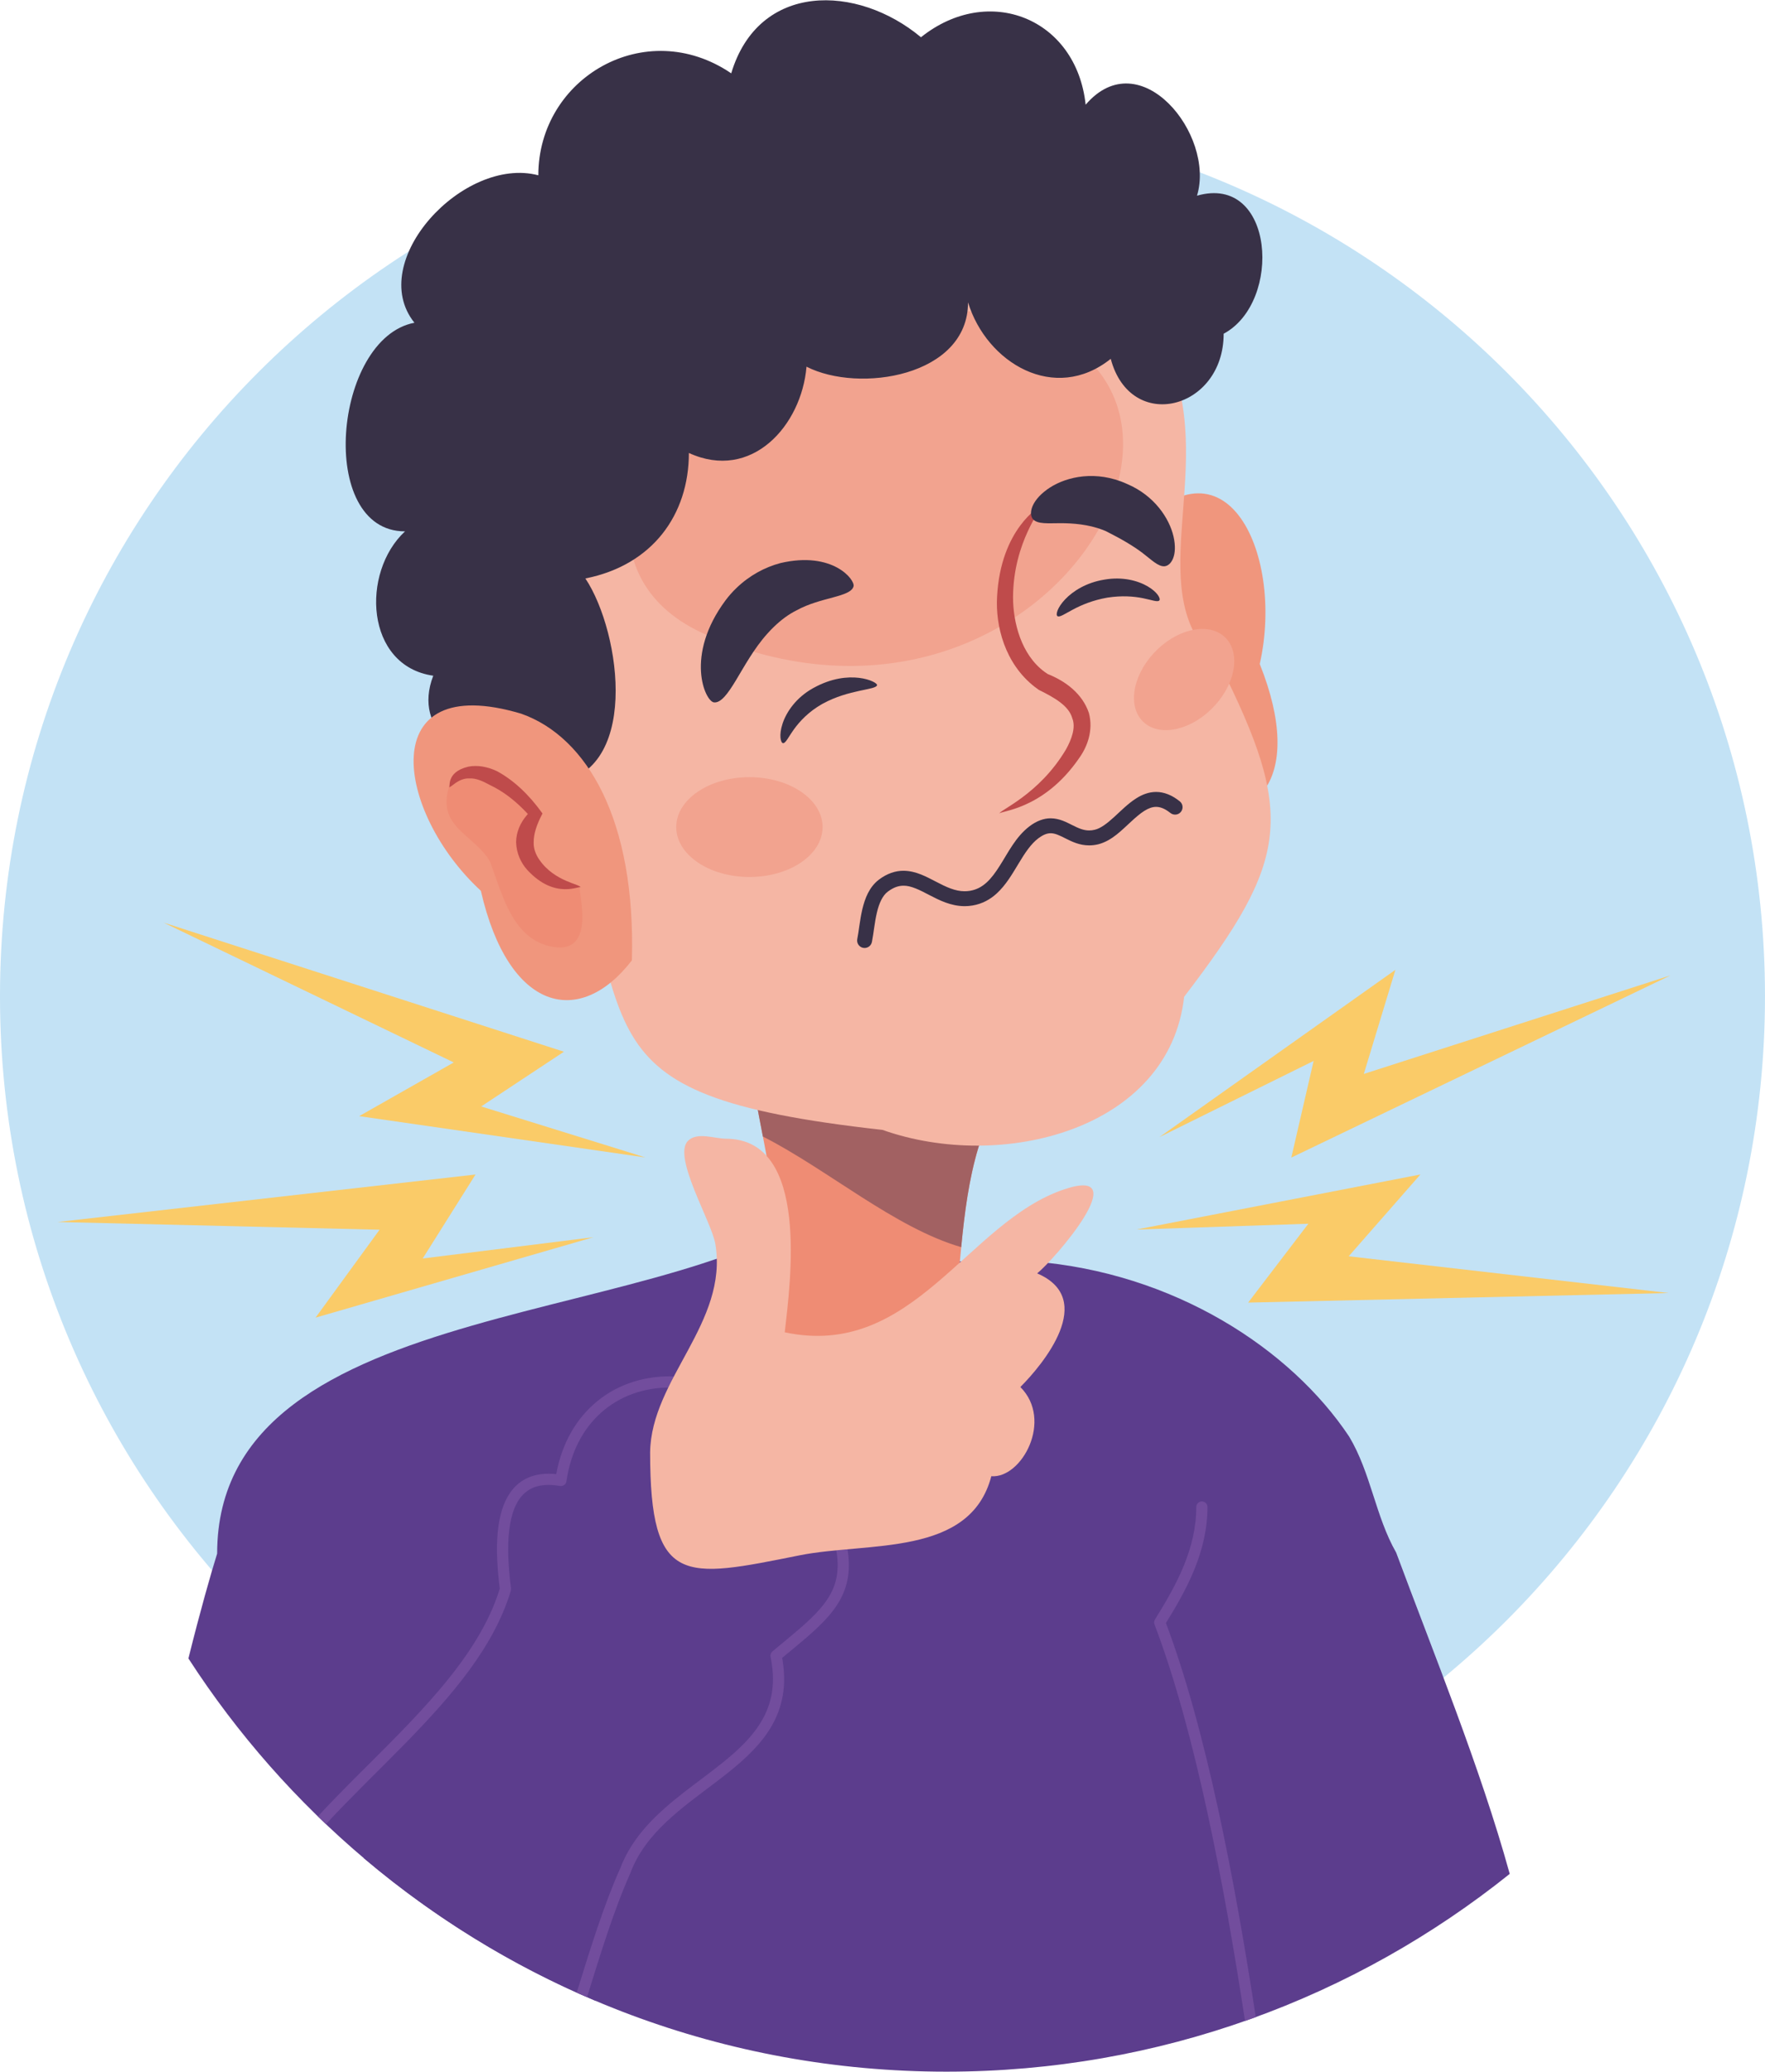 <?xml version="1.0" encoding="UTF-8"?>
<!DOCTYPE svg PUBLIC "-//W3C//DTD SVG 1.1//EN" "http://www.w3.org/Graphics/SVG/1.1/DTD/svg11.dtd">
<!-- Creator: CorelDRAW 2018 (64-Bit) -->
<svg xmlns="http://www.w3.org/2000/svg" xml:space="preserve" width="1.619in" height="1.9in" version="1.1" style="shape-rendering:geometricPrecision; text-rendering:geometricPrecision; image-rendering:optimizeQuality; fill-rule:evenodd; clip-rule:evenodd"
viewBox="0 0 2330.51 2734.27"
 xmlns:xlink="http://www.w3.org/1999/xlink">
 <defs>
  <style type="text/css">
   <![CDATA[
    .fil6 {fill:#F5B6A4;fill-rule:nonzero}
    .fil11 {fill:#FACB68;fill-rule:nonzero}
    .fil7 {fill:#F2A38F;fill-rule:nonzero}
    .fil4 {fill:#F0967D;fill-rule:nonzero}
    .fil3 {fill:#EF8C74;fill-rule:nonzero}
    .fil10 {fill:#BF4B4B;fill-rule:nonzero}
    .fil5 {fill:#A26162;fill-rule:nonzero}
    .fil9 {fill:#724D9D;fill-rule:nonzero}
    .fil2 {fill:#5C3D8D;fill-rule:nonzero}
    .fil1 {fill:#5C3D8D;fill-rule:nonzero}
    .fil8 {fill:#383147;fill-rule:nonzero}
    .fil0 {fill:#C3E2F5;fill-rule:nonzero}
   ]]>
  </style>
 </defs>
 <g id="Layer_x0020_1">
  <g id="_1607344245728">
   <path class="fil0" d="M1165.24 149.53c643.55,0 1165.26,521.69 1165.26,1165.25 0,643.55 -521.72,1165.24 -1165.26,1165.24 -643.55,0 -1165.25,-521.69 -1165.25,-1165.24 0,-643.55 521.69,-1165.25 1165.25,-1165.25z"/>
   <path class="fil1" d="M1781.38 1895.89c28.77,47.96 34.71,105.26 62.14,153.25 48.62,131.02 111.09,283.36 149.93,424.07 -203.8,163.32 -462.42,261.07 -743.9,261.07 -293.25,0 -561.71,-106.07 -769.19,-281.87 17.34,-111.97 52.65,-221.62 104.15,-324.59 35.24,-70.48 288.63,-233.64 156.12,-173.99 424.62,-462.69 886.66,-289.18 1040.75,-57.94z"/>
   <path class="fil2" d="M1106.67 1576.07c-195.35,181.13 -819.96,123.09 -819.96,474.39 -8.24,26.27 -22.34,75.66 -37.93,138.35 129.03,199.75 316.24,358.39 537.64,451.97 50.87,-130.73 84.35,-269.22 112.32,-353.13 76.56,-17.49 93.99,-106.66 70.31,-169.83 35.22,-34.41 49.05,-73.99 43.91,-120.07 142.88,-116.27 218.36,-309.53 93.71,-421.68z"/>
   <path class="fil3" d="M1353.26 1407.61c-104.01,100.27 -72.81,292.13 -107.79,414.55 -82.02,44.33 -199.33,43.32 -227.16,-68 28.19,-116.78 -11.43,-234.21 -28.19,-351.53 55.19,-83.75 207.33,-77.93 290.18,-44.79 29.08,11.64 51.5,46.68 72.97,49.76z"/>
   <path class="fil4" d="M1486.58 714.22c126.94,-158.4 210.51,12.12 176.81,161.92 60.75,151.89 -3.77,223.51 -111.77,188.96 -109.61,-149.12 -119.21,-276.14 -65.04,-350.87z"/>
   <path class="fil5" d="M1007.32 1499.89c85.68,43.54 174.13,120.6 261.85,146.02 8.62,-89.28 23.12,-179.53 84.09,-238.3l0 0c-21.48,-3.08 -43.88,-38.12 -72.97,-49.76 -82.85,-33.15 -234.99,-38.97 -290.18,44.79 4.63,32.42 11,64.84 17.21,97.26z"/>
   <path class="fil6" d="M1610.37 876.14c100.06,200.12 92.21,257.66 -46.85,439.28 -19.51,175.61 -240.86,231.5 -398.27,175.71 -425.48,-47.29 -309.33,-133.11 -439.27,-456.84 -517.2,-766.69 704.25,-1037.07 819.96,-556.41 59.32,147.8 -42.63,309.47 64.43,398.25z"/>
   <path class="fil7" d="M1220.87 407.61c-97.4,8.4 -206.94,41.35 -286.97,99.54 -109.15,79.4 -164.41,260.69 0,330.93 479.16,204.72 801.43,-430.47 286.97,-430.47z"/>
   <path class="fil8" d="M725.97 1034.3c121.08,-8.66 94.54,-199.75 46.97,-271.09 88.6,-17.53 136.65,-84.13 136.65,-165.67 82.84,38.02 148.84,-36.19 155.31,-113.89 69.28,35.44 213.29,12.82 213.29,-84.89 24.47,79.9 114.36,133.78 188.43,74.54 26.23,98.68 149.1,67.2 149.1,-33.13 77.93,-41.74 67.17,-211.48 -35.2,-182.22 24.42,-80.47 -75.18,-203.94 -147.03,-120.11 -12.2,-114.17 -128.18,-160.43 -217.44,-89.04 -84.26,-70.3 -214.36,-73.05 -250.54,47.62 -113.2,-76.85 -254.7,5.97 -254.7,134.59 -98.89,-25.9 -228.13,113.98 -163.6,194.65 -107.04,20.47 -129.47,275.39 -12.42,275.39 -58.33,54.03 -52.71,177.65 37.29,190.54 -28.3,73.4 42.73,119.25 109.75,111.79 24.15,1.01 31.67,13.82 44.15,30.91z"/>
   <path class="fil4" d="M688.27 941.75c-194.54,-58.09 -166.25,129.72 -53.34,233.75 36.45,159.48 130.22,181.68 199.41,91.84 5.3,-185.02 -59.02,-294.94 -146.07,-325.58z"/>
   <path class="fil8" d="M1151.28 1243.06c2.33,-11.84 3.54,-25.93 6.51,-38.51 2.92,-12.68 7.65,-22.96 14.59,-28.03 8.08,-5.97 14.34,-7.68 20.59,-7.74 9.82,-0.14 21.1,5.46 34.21,12.4 13.08,6.72 28.1,14.55 46.56,14.63 3.35,0 6.78,-0.28 10.29,-0.87 12.89,-2.11 23.49,-8.11 31.85,-15.74 12.6,-11.5 20.92,-26.28 29.18,-39.85 8.19,-13.65 16.27,-25.94 26.11,-33.23 7.2,-5.34 11.95,-6.52 16.14,-6.58 5.5,-0.08 11.73,2.8 19.87,6.98 8.04,4.01 18.07,9.04 30.94,9.05 3.92,0 8.06,-0.48 12.35,-1.54 17.94,-4.77 30.58,-18.55 42.95,-29.74 6.11,-5.66 12.01,-10.8 17.59,-14.3 5.6,-3.51 10.59,-5.26 15.48,-5.26 5.13,0.04 11.03,1.8 18.95,8.09 4.26,3.39 10.48,2.7 13.86,-1.54 3.41,-4.25 2.72,-10.48 -1.54,-13.86 -10.29,-8.31 -20.96,-12.42 -31.27,-12.4 -9.78,0.02 -18.46,3.57 -25.95,8.28 -11.26,7.1 -20.67,16.88 -29.78,25.13 -9.06,8.32 -17.67,14.73 -25.09,16.46 -2.76,0.69 -5.22,0.97 -7.55,0.97 -7.48,0.02 -14.16,-2.96 -22.11,-6.96 -7.83,-3.84 -16.84,-8.97 -28.71,-9.07 -8.91,-0.04 -18.46,3.33 -27.96,10.53 -18.4,14.01 -28.3,35.06 -39.38,52.26 -5.44,8.64 -11.06,16.33 -17.31,21.99 -6.31,5.66 -13.01,9.39 -21.85,10.91 -2.41,0.39 -4.76,0.59 -7.06,0.59 -12.48,0.05 -24.51,-5.63 -37.47,-12.43 -12.88,-6.56 -26.53,-14.47 -43.31,-14.61 -10.53,-0.06 -21.71,3.59 -32.42,11.69 -13.01,9.94 -18.53,24.95 -21.97,39.28 -3.35,14.44 -4.59,29.07 -6.65,39.19 -1.05,5.34 2.42,10.53 7.75,11.6 5.34,1.04 10.53,-2.42 11.59,-7.75z"/>
   <path class="fil9" d="M923.73 1820.66c-13.39,-2.86 -26.54,-4.26 -39.26,-4.24 -38.69,-0.02 -73.66,12.93 -100.3,36.62 -26.68,23.64 -44.92,57.9 -50.86,99.75l7.31 1.04 1.24 -7.29c-6.17,-1.07 -11.99,-1.59 -17.47,-1.59 -13.49,-0.02 -25,3.22 -34.29,9.1 -14.01,8.83 -22.45,23.09 -27.35,39.01 -4.93,15.95 -6.51,33.9 -6.53,51.65 0,19.06 1.89,37.9 3.84,53.54l7.34 -0.93 -7.08 -2.11c-27.91,93.8 -115.09,174.68 -196.35,256.23 -15.13,15.22 -30.03,30.48 -44.29,45.88 3.54,3.44 7.08,6.87 10.66,10.26 33,-35.68 69.92,-70.97 105.24,-107.06 60.5,-61.97 116.49,-126.41 138.91,-201.07l0.25 -3.04c-1.91,-15.32 -3.73,-33.61 -3.73,-51.7 -0.04,-22.45 2.9,-44.57 11.03,-60.05 4.04,-7.76 9.23,-13.85 15.95,-18.11 6.74,-4.24 15.18,-6.78 26.4,-6.8 4.54,0 9.52,0.44 14.97,1.37 1.99,0.35 3.99,-0.12 5.62,-1.3 1.62,-1.18 2.69,-2.96 2.96,-4.93 5.56,-38.83 22.18,-69.59 46.04,-90.78 23.86,-21.17 55.06,-32.89 90.48,-32.91 11.64,0.02 23.74,1.28 36.19,3.94 3.98,0.85 7.9,-1.69 8.78,-5.69 0.84,-3.99 -1.7,-7.93 -5.7,-8.78z"/>
   <path class="fil9" d="M1085.28 1989.07c14.61,32.44 20.8,57.01 20.78,76.65 -0.08,23.15 -8.14,39.98 -23.09,57.43 -14.95,17.35 -36.92,34.61 -63.02,56.34 -2.11,1.76 -3.06,4.5 -2.51,7.18 2.17,10.49 3.18,20.19 3.18,29.25 -0.04,27.78 -9.27,49.52 -24.21,69.15 -22.41,29.42 -58.24,53.24 -92.93,80.17 -34.59,26.94 -68.29,57.33 -84.85,101.4l6.92 2.59 -6.74 -3.03c-21.81,48.64 -39.36,106.02 -57.34,163.72 4.52,2.03 9.06,4.03 13.61,6.01 18.2,-58.3 35.75,-115.84 57.23,-163.68l0.18 -0.44c19.72,-53.02 68.73,-86.27 114.49,-121.04 22.8,-17.42 44.71,-35.22 61.18,-56.73 16.44,-21.46 27.29,-46.92 27.25,-78.13 0,-10.14 -1.13,-20.87 -3.49,-32.25l-7.24 1.5 4.74 5.68c25.89,-21.6 48.32,-39.03 64.76,-58.04 16.44,-18.93 26.76,-40.17 26.68,-67.1 -0.02,-22.75 -7.02,-49.19 -22.08,-82.7 -1.68,-3.73 -6.06,-5.39 -9.78,-3.71 -3.73,1.68 -5.38,6.06 -3.71,9.76z"/>
   <path class="fil6" d="M858.42 1916.64c1.38,-96.53 103.43,-171.11 86.12,-274.97 -4.89,-29.38 -56.95,-115.29 -36.11,-136.11 12.11,-12.11 35.69,-2.78 49.99,-2.78 111.84,0 84.86,191.58 77.76,255.55 170.01,36.09 240.68,-145.99 369.43,-188.88 94.36,-31.47 -13.41,92.92 -36.13,111.08 79.33,33.94 7.71,120.08 -22.2,150.01 43.74,43.76 1.81,120.88 -38.33,117.73 -27.99,106.91 -162.6,86.32 -253.33,104.46 -152.29,30.47 -197.2,41.79 -197.2,-136.09z"/>
   <path class="fil8" d="M942.74 926.8c-11.76,-1.24 -39.05,-61.84 15.4,-134.89 4.24,-5.64 9.03,-11.08 14.34,-16.15 17.08,-16.45 37.31,-27.35 57.94,-32.84 69.1,-16.21 98.8,22.01 96.63,30.63 -3.67,14.48 -43.36,14.04 -75.37,31.81 -10.07,4.99 -20.05,12.27 -29.79,21.68 -3.06,2.94 -5.95,5.97 -8.71,9.07 -17.69,19.66 -30.83,43.99 -41.38,61.41 -10.78,17.85 -19.87,30.23 -29.04,29.28z"/>
   <path class="fil8" d="M1033.84 980.62c-2.92,-0.43 -5.65,-10.15 -0.59,-25.64 5.05,-15.4 17.73,-34.29 40.05,-46.78l1.01 -0.55c47.15,-26.03 84.43,-8.08 83.79,-3.65 -0.95,6.58 -37.17,5.37 -72.14,24.73l-0.8 0.45c-17.32,9.88 -29.03,22.38 -36.82,33.17 -7.53,10.47 -11.08,18.79 -14.5,18.26z"/>
   <path class="fil8" d="M1396.22 812.9c-2.42,-1.87 -0.25,-11.08 10.18,-22.11 10.49,-11.06 28.14,-22.16 51.39,-25.97l0.85 -0.14c23.27,-4 43.54,1.25 56.75,8.97 13.12,7.69 17.31,16.17 15.43,18.54 -2.13,2.66 -9.98,-0.58 -21.68,-2.92 -12.38,-2.48 -27.82,-3.65 -46.62,-0.8l-0.69 0.11c-18.89,3.35 -33.51,9.51 -44.98,15.6 -10.93,5.78 -17.9,10.83 -20.63,8.72z"/>
   <path class="fil10" d="M1373.45 667.96c3.33,3.08 -35.4,45.96 -35.83,120.03 0,32.99 10.63,75.62 41.51,98.44l4.24 2.92c23.44,9.37 45.83,25.78 54.46,51.57 6,22.95 -2.17,44.29 -12.52,58.89 -48.39,70.81 -107.67,70.06 -105.7,74.01 -1.99,-3.98 52.2,-24.34 88.09,-85.25 6.98,-12.58 13.12,-28.59 8.15,-40.78 -4.46,-16.31 -23.09,-27.12 -44.04,-37.39 -1.85,-1.28 -3.69,-2.61 -5.46,-3.99 -39.83,-31 -52,-80.85 -49.82,-119.07 4.74,-89.92 56.9,-119.41 56.92,-119.38z"/>
   <path class="fil7" d="M989.53 1025.52c53.39,0 96.63,29.48 96.63,65.87 0,36.41 -43.24,65.88 -96.63,65.88 -53.36,0 -96.63,-29.48 -96.63,-65.88 0,-36.38 43.27,-65.87 96.63,-65.87z"/>
   <path class="fil7" d="M1523.1 862.14c28.95,-31.57 70.54,-41.75 92.87,-22.68 22.3,19.05 16.92,60.11 -12.06,91.67 -28.97,31.61 -70.52,41.77 -92.84,22.72 -22.32,-19.06 -16.92,-60.12 12.03,-91.71z"/>
   <path class="fil3" d="M592.78 1038.62c-16.29,53.2 34,62.94 54.13,98.17 16.37,43.07 29.56,103.77 83.44,112.76 62.16,10.33 28.59,-85.61 36.36,-78.41 -61.94,-1.58 -102.03,-66.77 -50.41,-97.65 -29.76,-38.99 -86.55,-71.72 -123.52,-34.87z"/>
   <path class="fil10" d="M592.78 1038.62c2.5,1.48 -5.15,-19.64 25.56,-26.97 11.77,-2.29 24.93,-0.2 37.85,5.95 21.57,11.6 42.12,30.57 60.12,55.89l-0.85 1.61c-6.46,12.6 -10.87,24.79 -10.78,36.31 -0.41,8.2 2.86,16.58 7.43,23.01 20.29,29.56 55.1,32.28 54.6,36.71 0.45,-3.9 -33.11,17.79 -70.84,-23.55 -8.03,-9.03 -13.98,-21.61 -14.4,-36.18 0.08,-13.43 5.64,-25.84 14.38,-35.95l1.16 -1.32c-16.37,-17.63 -32.7,-30 -50.15,-38.26 -10.48,-5.74 -18.56,-9.01 -26.53,-8.71 -15.69,-0.83 -25,12.97 -27.57,11.46z"/>
   <path class="fil8" d="M1537.92 747.11c-8.54,0.89 -18.11,-9.09 -29.29,-17.51 -12.74,-9.66 -27.8,-18.4 -48.25,-28.75l-4.34 -1.8c-19.05,-7.28 -39.46,-8.78 -55.65,-8.8 -15.74,-0.02 -30.31,1.6 -36.41,-5.26 -5.84,-6.57 -3.02,-23.47 18.44,-39.09 20.81,-15.18 57.57,-25.56 97.52,-10.83 2.98,1.09 5.94,2.33 8.78,3.65 35.34,15.13 55.23,44.86 60.8,69.14 5.68,24.83 -3.1,38.35 -11.59,39.22l0 0.02z"/>
   <path class="fil9" d="M1658.12 2662.31c-26.85,-175.52 -65.12,-379.64 -119.9,-523.7l-6.91 2.64 6.25 3.93c29.56,-47.29 56.74,-97.34 56.78,-156.21 0,-4.08 -3.31,-7.39 -7.39,-7.39 -4.08,0 -7.4,3.31 -7.4,7.39 0.04,54.08 -25.18,101.52 -54.51,148.36 -1.24,1.97 -1.47,4.37 -0.65,6.54 54.38,142.79 92.7,347.64 119.54,523.43 4.73,-1.66 9.48,-3.27 14.19,-4.99z"/>
   <polygon class="fil11" points="1530.85,1500.68 1842.49,1279.83 1800.78,1417.25 2205.66,1287.19 1705.06,1527.66 1734.53,1400.07 "/>
   <polygon class="fil11" points="1500.49,1622.67 1875.48,1549.98 1780.81,1657.97 2203.31,1706.44 1648.07,1719.1 1727.55,1615 "/>
   <polygon class="fil11" points="783.58,1632.77 416.66,1738.96 501.2,1622.89 76.08,1612.7 627.88,1550.02 558.15,1660.87 "/>
   <polygon class="fil11" points="852.32,1527.52 474.26,1472.97 599.15,1402.08 216.05,1217.5 744.61,1387.94 635.36,1460.18 "/>
  </g>
 </g>
</svg>
